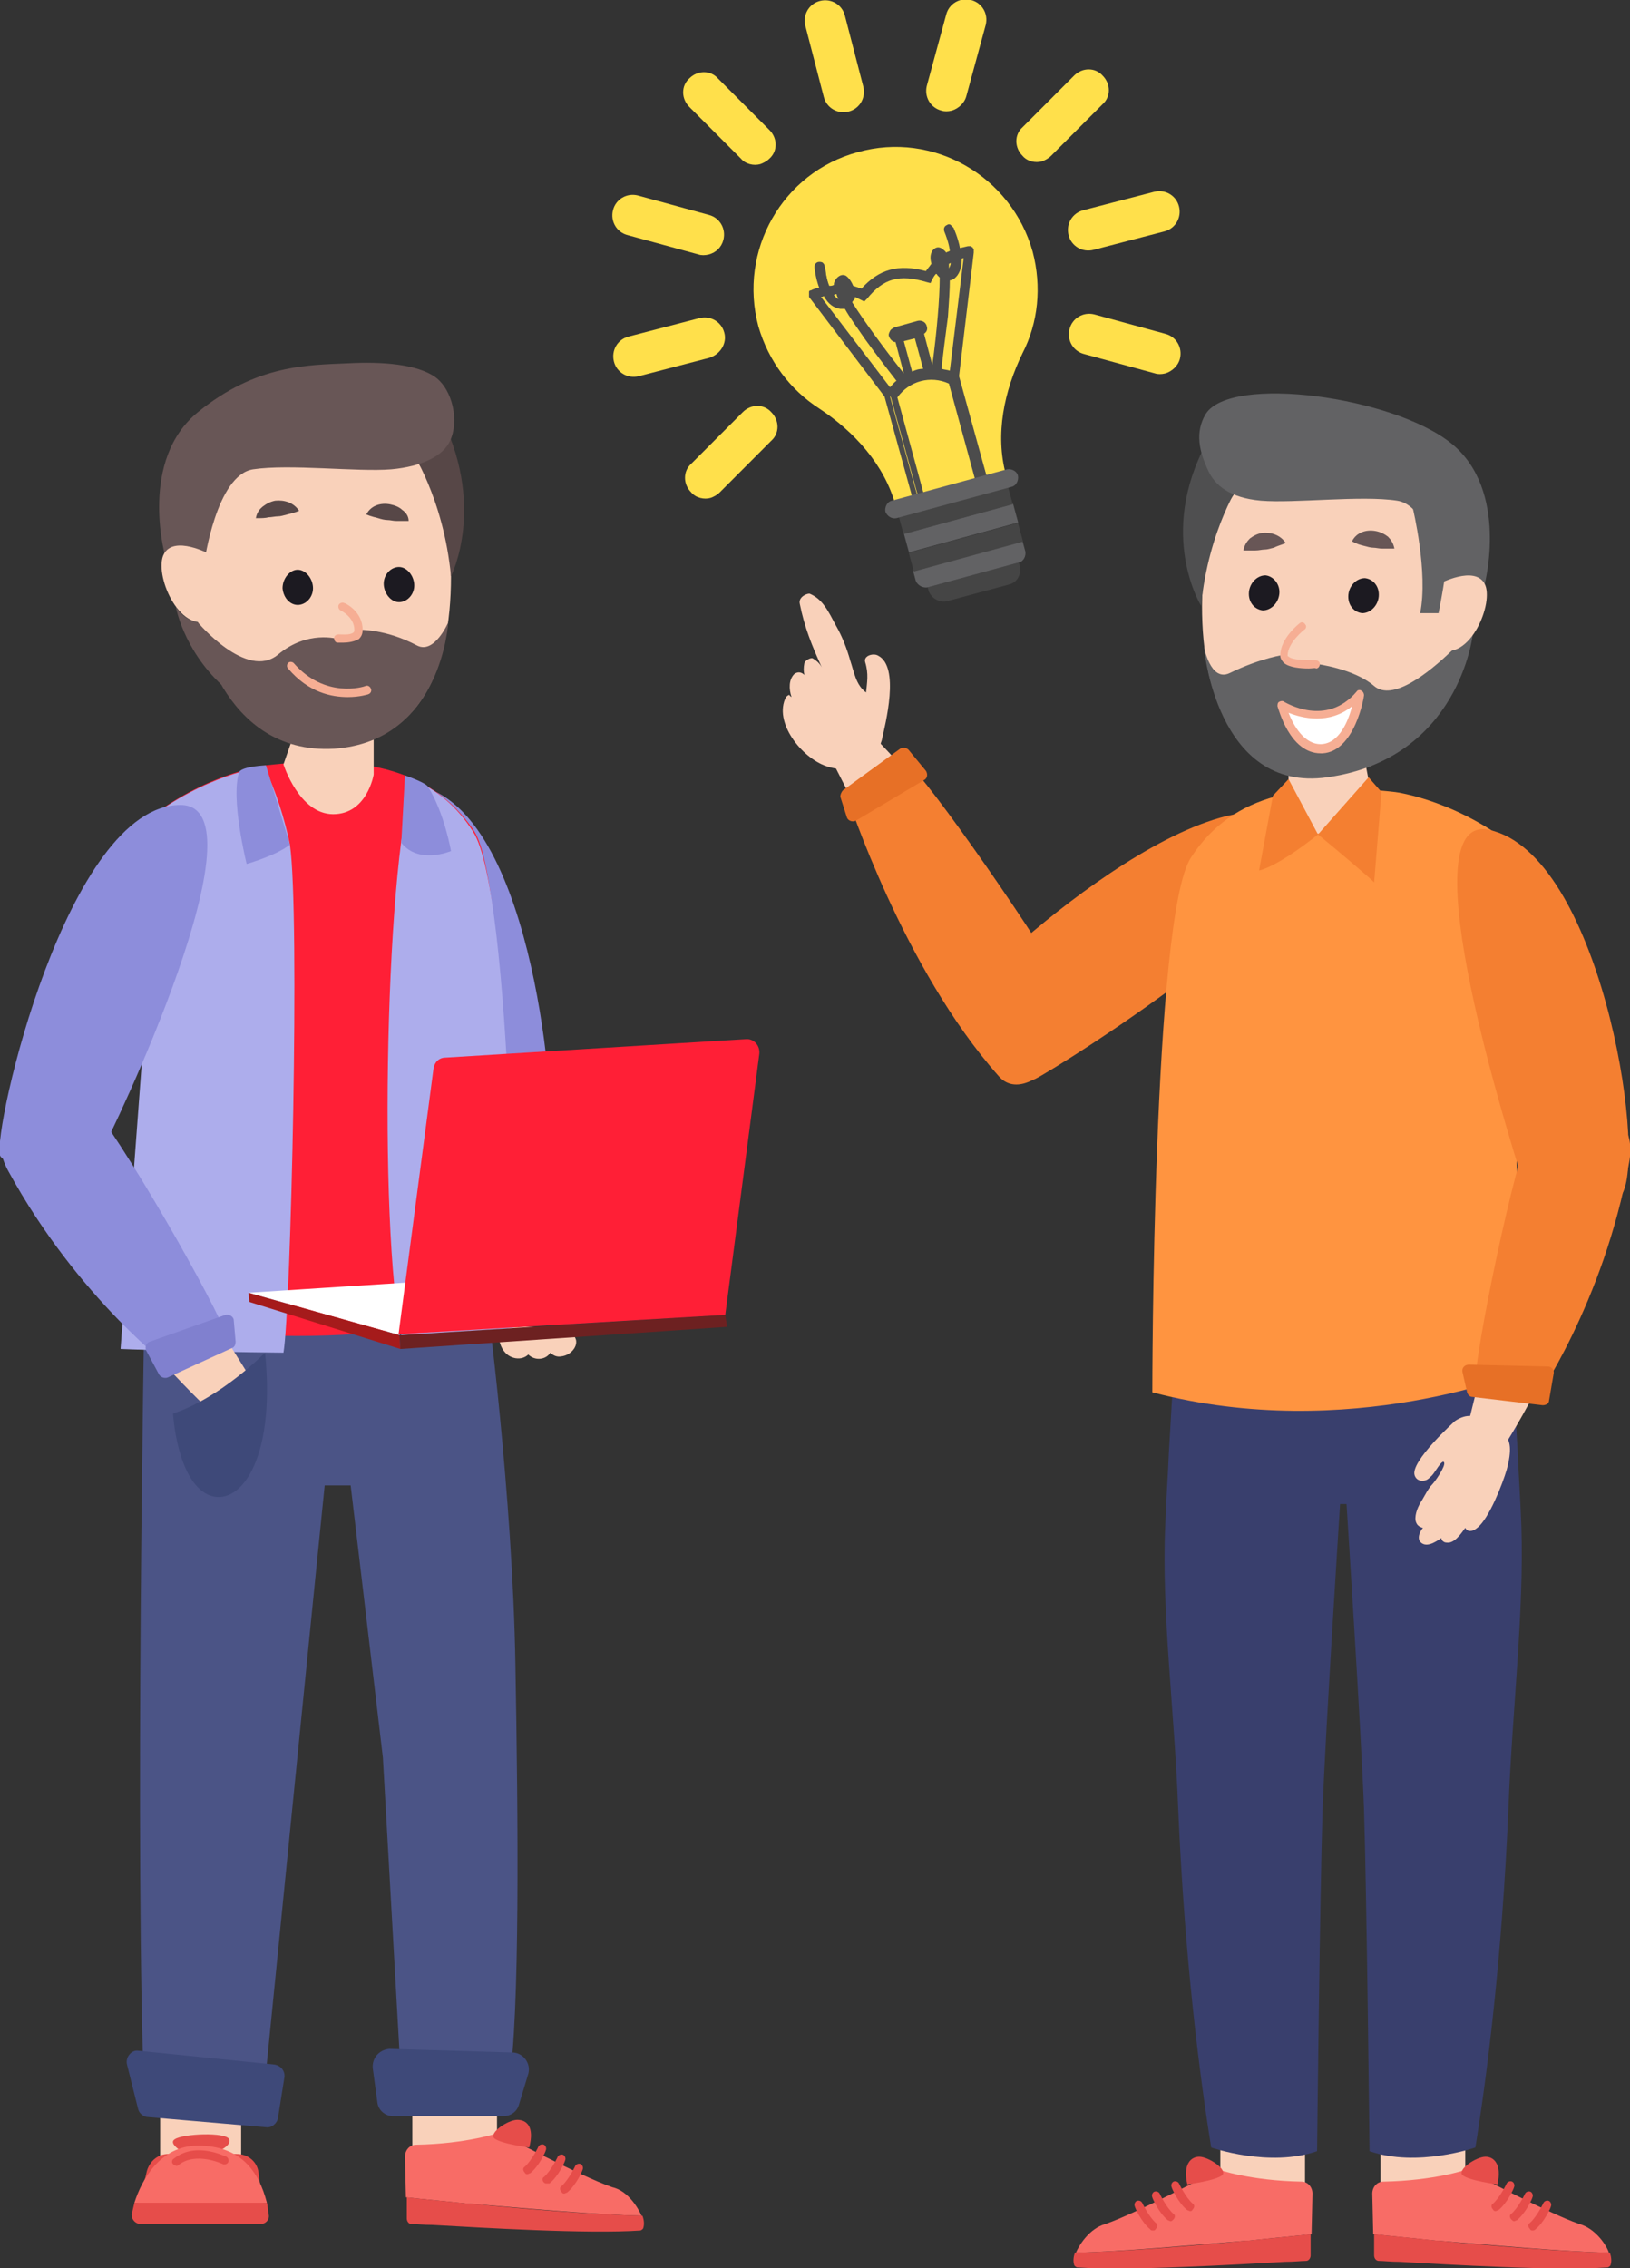 <svg width="133" height="185" viewBox="0 0 133 185" fill="none" xmlns="http://www.w3.org/2000/svg">
<rect x="0" y="0" width="133" height="185" fill="#333333" stroke="none"/>
<g clip-path="url(#clip0)">
<path d="M40.553 169.884H33.644V179.134H40.553V169.884Z" fill="#F9D1BA"/>
<path d="M52.344 180.713C48.664 180.638 42.956 180.112 38.376 179.736H38.225C36.198 179.51 34.395 179.36 33.119 179.209L33.044 175.9C33.044 175.374 33.419 174.923 33.945 174.923C38.15 174.848 40.703 173.945 40.703 173.945C40.703 173.945 47.312 177.48 49.941 178.382C51.292 178.683 52.119 180.187 52.344 180.713Z" fill="#F86C66"/>
<path d="M38.301 179.736H38.451C42.957 180.187 48.739 180.638 52.419 180.713C52.569 181.089 52.569 181.465 52.494 181.691C52.494 181.766 52.419 181.841 52.269 181.917C47.988 182.217 39.277 181.691 35.297 181.465C34.546 181.465 33.945 181.39 33.569 181.39C33.344 181.39 33.194 181.165 33.194 180.939V179.209C34.395 179.36 36.198 179.51 38.301 179.736Z" fill="#E64D4A"/>
<path d="M43.182 175.148C43.182 175.148 40.854 174.847 40.328 174.396C39.877 173.945 41.455 172.892 42.206 172.892C42.957 172.892 43.632 173.419 43.182 175.148Z" fill="#E64D4A"/>
<path d="M43.032 177.329C42.957 177.329 42.882 177.329 42.806 177.179C42.656 177.029 42.656 176.803 42.806 176.728C43.407 176.201 43.933 175.073 43.933 175.073C44.008 174.923 44.233 174.848 44.384 174.923C44.534 174.998 44.609 175.224 44.534 175.374C44.534 175.449 44.008 176.652 43.257 177.254C43.182 177.254 43.107 177.329 43.032 177.329Z" fill="#E64D4A"/>
<path d="M44.608 178.081C44.533 178.081 44.458 178.081 44.383 178.006C44.233 177.856 44.233 177.63 44.383 177.555C44.984 177.028 45.51 175.9 45.51 175.9C45.585 175.75 45.81 175.675 45.96 175.75C46.11 175.825 46.185 176.051 46.11 176.201C46.11 176.276 45.585 177.48 44.834 178.081C44.759 178.081 44.684 178.081 44.608 178.081Z" fill="#E64D4A"/>
<path d="M46.036 178.908C45.961 178.908 45.886 178.908 45.81 178.758C45.66 178.608 45.66 178.382 45.81 178.307C46.411 177.78 46.937 176.652 46.937 176.652C47.012 176.502 47.237 176.427 47.388 176.502C47.538 176.577 47.613 176.803 47.538 176.953C47.538 177.028 47.012 178.232 46.261 178.833C46.186 178.833 46.111 178.908 46.036 178.908Z" fill="#E64D4A"/>
<path d="M36.723 93.026C34.545 102.126 36.272 108.668 36.272 108.668C36.272 108.668 41.379 109.12 42.055 108.593C42.731 108.142 44.683 97.614 44.909 92.951C44.909 91.372 37.849 88.288 36.723 93.026Z" fill="#F57D2B"/>
<path d="M19.676 170.786H13.067V179.134H19.676V170.786Z" fill="#F9D1BA"/>
<path d="M42.055 135.742C42.28 148.451 42.431 164.244 41.529 169.959C41.529 169.959 36.648 171.388 32.743 169.959L31.241 143.337L28.612 121.152H23.355L19.601 106.412C19.601 106.412 39.051 103.705 39.577 105.209C39.727 105.585 41.83 122.055 42.055 135.742Z" fill="#4B5486"/>
<path d="M11.79 106.262C11.79 106.262 10.964 151.61 11.79 171.614C11.79 171.614 14.344 173.719 21.328 172.742C21.328 172.742 26.36 122.28 26.66 119.498C26.96 116.715 23.13 106.488 20.352 106.112C17.648 105.811 14.344 101.299 11.79 106.262Z" fill="#4B5486"/>
<path d="M35.446 64.524C44.008 68.51 45.435 92.049 44.834 93.477C44.383 94.53 32.593 93.853 32.217 91.973C31.842 90.018 28.988 61.516 35.446 64.524Z" fill="#8D8DDB"/>
<path d="M21.704 62.419C21.704 62.419 16.221 63.096 11.115 67.608C11.115 67.608 15.921 69.939 12.241 78.587L10.289 107.541C10.289 107.541 24.783 111.15 41.079 106.864C41.079 106.864 41.83 72.722 38.676 67.758C35.071 62.419 29.063 61.591 21.704 62.419Z" fill="#FF1F36"/>
<path d="M9.838 110.022C9.838 110.022 15.395 110.248 23.13 110.323C23.731 106.864 24.482 74.601 23.656 68.886C23.206 66.705 22.53 64.599 21.553 62.494C20.727 62.644 15.771 63.547 11.04 67.683C11.04 67.683 15.846 70.014 12.166 78.662L9.838 110.022Z" fill="#ADADEC"/>
<path d="M38.6 67.833C37.324 65.803 35.672 64.449 33.719 63.547C31.316 70.992 30.865 102.502 32.968 109.797C35.296 109.496 39.652 109.27 42.055 108.593C42.055 108.593 41.83 72.721 38.6 67.833Z" fill="#ADADEC"/>
<path d="M24.407 58.658L23.13 62.343C23.13 62.343 24.407 66.404 27.186 66.404C29.964 66.404 30.49 63.171 30.49 63.171V58.658H24.407Z" fill="#F9D1BA"/>
<path d="M36.798 47.002C36.798 54.748 34.17 60.99 26.284 60.99C20.502 60.99 15.771 54.748 15.771 47.002C15.771 39.256 20.502 33.014 26.284 33.014C32.067 33.089 36.798 39.331 36.798 47.002Z" fill="#F9D1BA"/>
<path d="M33.494 36.624C33.494 36.624 36.197 40.61 36.798 47.002C36.798 47.002 39.802 41.136 35.747 33.541L33.494 36.624Z" fill="#574747"/>
<path d="M36.573 50.762C36.573 50.762 35.446 53.394 34.02 52.642C31.466 51.288 29.288 51.364 29.288 51.364C29.288 51.364 29.889 52.266 27.561 52.116C27.561 52.116 25.083 51.364 22.68 53.394C20.126 55.5 16.146 50.762 16.146 50.762C16.146 50.762 17.948 61.591 27.261 61.065C36.047 60.463 36.573 50.762 36.573 50.762Z" fill="#685656"/>
<path d="M14.344 49.484C14.344 49.484 14.944 52.943 18.099 55.876C18.099 55.876 16.371 51.664 16.146 50.762C16.146 50.762 15.02 50.612 14.344 49.484Z" fill="#685656"/>
<path d="M31.316 47.754C31.391 48.506 31.992 49.183 32.668 49.107C33.344 49.032 33.87 48.355 33.794 47.603C33.719 46.851 33.119 46.174 32.443 46.25C31.767 46.325 31.241 47.002 31.316 47.754Z" fill="#1C1A21"/>
<path d="M23.055 47.98C23.13 48.807 23.731 49.408 24.407 49.333C25.083 49.258 25.608 48.581 25.533 47.829C25.458 47.077 24.858 46.4 24.182 46.475C23.581 46.551 23.055 47.227 23.055 47.98Z" fill="#1C1A21"/>
<path d="M28.387 56.853C27.035 56.853 25.158 56.477 23.506 54.522C23.355 54.372 23.431 54.146 23.506 54.071C23.656 53.921 23.881 53.996 23.956 54.071C26.51 57.004 29.664 56.026 29.814 55.951C29.964 55.876 30.189 55.951 30.265 56.177C30.34 56.327 30.265 56.553 30.039 56.628C30.039 56.628 29.363 56.853 28.387 56.853Z" fill="#F6AE94"/>
<path d="M20.877 42.264C20.953 41.813 21.178 41.512 21.478 41.286C21.779 41.061 22.079 40.91 22.454 40.835C23.206 40.76 23.956 40.986 24.407 41.662C24.032 41.813 23.731 41.888 23.431 41.963C23.13 42.038 22.905 42.114 22.68 42.114C22.454 42.114 22.154 42.189 21.929 42.189C21.628 42.264 21.328 42.264 20.877 42.264Z" fill="#574747"/>
<path d="M33.344 42.49C32.893 42.49 32.593 42.49 32.367 42.49C32.067 42.49 31.842 42.414 31.616 42.414C31.391 42.414 31.091 42.339 30.865 42.264C30.565 42.189 30.265 42.114 29.889 41.963C30.265 41.211 31.091 40.986 31.842 41.136C32.217 41.211 32.593 41.362 32.818 41.587C33.043 41.738 33.344 42.038 33.344 42.49Z" fill="#574747"/>
<path d="M28.012 52.416C27.786 52.416 27.561 52.416 27.561 52.416C27.336 52.416 27.261 52.191 27.261 52.04C27.261 51.815 27.486 51.739 27.636 51.739C27.937 51.739 28.537 51.815 28.838 51.589C28.913 51.514 28.913 51.439 28.913 51.364C28.913 50.311 27.786 49.784 27.786 49.784C27.636 49.709 27.561 49.483 27.636 49.333C27.711 49.183 27.937 49.107 28.087 49.183C28.162 49.183 29.589 49.859 29.589 51.364C29.589 51.664 29.514 51.89 29.288 52.115C28.913 52.341 28.387 52.416 28.012 52.416Z" fill="#F6AE94"/>
<path d="M14.719 65.652C5.482 65.652 -0.601 92.124 -0 94.23C0.375 95.358 7.284 95.809 8.186 94.079C9.162 92.425 21.929 65.652 14.719 65.652Z" fill="#8D8DDB"/>
<path d="M23.656 68.886L21.703 62.419C21.703 62.419 19.826 62.494 19.526 62.945C18.774 65.051 20.126 70.465 20.126 70.465C20.126 70.465 22.529 69.789 23.656 68.886Z" fill="#8D8DDB"/>
<path d="M32.743 68.736L33.043 63.246C33.043 63.246 34.62 63.772 34.92 64.148C36.272 66.329 36.798 69.412 36.798 69.412C36.798 69.412 34.17 70.541 32.743 68.736Z" fill="#8D8DDB"/>
<path d="M16.146 33.616C20.952 29.705 25.158 29.78 28.387 29.63C31.241 29.48 34.019 29.705 35.521 30.758C36.948 31.811 37.474 34.368 36.723 35.947C36.197 37.15 34.47 38.053 31.917 38.278C29.138 38.504 23.656 37.827 20.652 38.278C17.648 38.73 16.672 45.874 16.672 45.874C15.77 44.37 13.442 45.197 13.442 45.197C13.442 45.197 11.339 37.526 16.146 33.616Z" fill="#685656"/>
<path d="M17.122 45.197C17.122 45.197 14.193 43.618 13.367 45.197C12.541 46.776 14.569 51.664 17.122 50.612C19.601 49.559 17.122 45.197 17.122 45.197Z" fill="#F9D1BA"/>
<path d="M1.802 96.561C9.387 107.841 16.897 114.835 16.897 114.835L20.276 112.128C20.276 112.128 12.466 99.719 9.688 94.305C9.087 93.177 0.976 95.282 1.802 96.561Z" fill="#F9D1BA"/>
<path d="M0.675 95.508C6.383 105.961 14.193 111.752 14.193 111.752C14.193 111.752 18.474 110.323 18.624 109.42C18.774 108.518 11.114 94.756 7.434 90.018C6.083 88.364 -2.253 90.168 0.675 95.508Z" fill="#8D8DDB"/>
<path d="M13.668 112.353L18.925 109.947C19.15 109.872 19.225 109.646 19.225 109.421L19.075 107.691C19.075 107.39 18.7 107.164 18.399 107.24L12.241 109.421C11.941 109.496 11.791 109.872 11.941 110.173L12.992 112.128C13.142 112.353 13.443 112.429 13.668 112.353Z" fill="#8080CF"/>
<path d="M15.695 175.975C15.695 175.975 13.517 174.922 14.268 174.471C14.944 174.02 18.399 173.87 18.699 174.471C19 175.073 17.272 175.9 15.695 175.975Z" fill="#E64D4A"/>
<path d="M21.553 180.187H11.114C11.114 180.187 11.79 178.006 11.94 177.254C12.091 176.427 12.766 175.675 13.743 175.675H19.3C20.276 175.675 21.027 176.351 21.102 177.254C21.177 178.006 21.553 180.187 21.553 180.187Z" fill="#E64D4A"/>
<path d="M10.964 179.66H21.779C21.103 177.028 19.601 174.998 16.146 174.998C13.067 174.998 11.565 177.78 10.964 179.66Z" fill="#F86C66"/>
<path d="M14.419 176.652C14.344 176.652 14.194 176.577 14.118 176.502C13.968 176.351 14.043 176.126 14.194 176.051C15.996 174.622 18.399 175.9 18.474 175.9C18.624 175.975 18.7 176.201 18.624 176.351C18.549 176.502 18.324 176.577 18.174 176.502C18.174 176.502 15.996 175.449 14.569 176.577C14.569 176.577 14.494 176.652 14.419 176.652Z" fill="#E64D4A"/>
<path d="M11.49 181.39H21.253C21.703 181.39 22.004 181.014 21.928 180.638C21.853 180.262 21.853 179.886 21.778 179.66H10.964C10.889 179.961 10.814 180.337 10.739 180.638C10.739 181.014 11.039 181.39 11.49 181.39Z" fill="#E64D4A"/>
<path d="M21.628 110.323C21.628 110.323 18.023 114.008 14.118 115.286C14.118 115.286 14.419 120.701 16.972 121.904C19.45 123.032 22.529 119.272 21.628 110.323Z" fill="#3E4979"/>
<path d="M10.363 168.38L11.265 171.99C11.34 172.366 11.715 172.667 12.091 172.667L21.703 173.494C22.154 173.569 22.605 173.193 22.68 172.742L23.205 169.433C23.28 168.906 22.905 168.455 22.379 168.38L11.265 167.252C10.739 167.177 10.213 167.778 10.363 168.38Z" fill="#3E4979"/>
<path d="M30.415 168.681L30.791 171.463C30.866 172.14 31.466 172.591 32.067 172.591H41.079C41.68 172.591 42.206 172.215 42.356 171.614L43.107 169.132C43.332 168.305 42.731 167.478 41.905 167.402L31.767 167.102C30.941 167.177 30.34 167.854 30.415 168.681Z" fill="#3E4979"/>
<path d="M47.011 109.345C46.861 108.443 45.434 108.518 44.758 108.368C43.482 108.142 42.28 108.142 41.079 108.443C40.928 108.518 40.853 108.669 40.853 108.744C40.778 108.819 40.703 108.894 40.703 109.045C40.778 109.872 41.229 110.624 42.055 110.774C42.505 110.85 42.881 110.699 43.106 110.474C43.632 111 44.533 110.925 44.909 110.323C45.134 110.549 45.434 110.699 45.81 110.624C46.486 110.549 47.087 109.947 47.011 109.345Z" fill="#F9D1BA"/>
<path d="M33.118 104.607L20.276 105.435L32.593 108.894L33.118 104.607Z" fill="white"/>
<path d="M20.276 105.435L20.352 106.187L32.668 110.022L32.593 108.894L20.276 105.435Z" fill="#A51B1B"/>
<path d="M59.178 107.24L32.593 108.894L32.668 110.022L59.328 108.217L59.178 107.24Z" fill="#6D2121"/>
<path d="M59.178 107.24L32.518 108.819L35.371 87.16C35.446 86.634 35.822 86.258 36.348 86.258L60.83 84.754C61.506 84.679 62.031 85.28 61.956 85.957L59.178 107.24Z" fill="#FF1F36"/>
<path d="M99.574 182.202H106.483V172.952H99.574V182.202Z" fill="#F9D1BA"/>
<path d="M87.791 183.722C91.471 183.646 97.178 183.12 101.759 182.744H101.91C103.937 182.518 105.74 182.368 107.016 182.218L107.091 178.909C107.091 178.382 106.716 177.931 106.19 177.931C101.985 177.856 99.431 176.953 99.431 176.953C99.431 176.953 92.823 180.488 90.194 181.39C88.842 181.766 88.016 183.195 87.791 183.722Z" fill="#F86C66"/>
<path d="M101.834 182.744H101.684C97.178 183.195 91.396 183.646 87.716 183.722C87.566 184.098 87.566 184.474 87.641 184.699C87.641 184.774 87.716 184.85 87.866 184.925C92.147 185.226 100.783 184.699 104.838 184.474C105.589 184.474 106.19 184.398 106.566 184.398C106.791 184.398 106.941 184.173 106.941 183.947V182.218C105.739 182.368 103.937 182.518 101.834 182.744Z" fill="#E64D4A"/>
<path d="M96.878 178.156C96.878 178.156 99.206 177.856 99.731 177.404C100.182 176.953 98.605 175.9 97.854 175.9C97.178 175.9 96.502 176.502 96.878 178.156Z" fill="#E64D4A"/>
<path d="M97.103 180.338C97.178 180.338 97.253 180.338 97.329 180.187C97.479 180.037 97.479 179.811 97.329 179.736C96.728 179.21 96.202 178.082 96.202 178.082C96.127 177.931 95.902 177.856 95.751 177.931C95.601 178.006 95.526 178.232 95.601 178.382C95.601 178.458 96.127 179.661 96.878 180.262C96.953 180.262 97.028 180.338 97.103 180.338Z" fill="#E64D4A"/>
<path d="M95.526 181.165C95.601 181.165 95.676 181.09 95.751 181.014C95.902 180.864 95.902 180.638 95.751 180.563C95.151 180.037 94.625 178.909 94.625 178.909C94.55 178.758 94.325 178.683 94.174 178.758C94.024 178.833 93.949 179.059 94.024 179.209C94.024 179.285 94.55 180.488 95.301 181.09C95.376 181.09 95.451 181.165 95.526 181.165Z" fill="#E64D4A"/>
<path d="M94.099 181.917C94.174 181.917 94.249 181.917 94.325 181.766C94.475 181.616 94.475 181.39 94.325 181.315C93.724 180.789 93.198 179.661 93.198 179.661C93.123 179.51 92.898 179.435 92.748 179.51C92.597 179.585 92.522 179.811 92.597 179.961C92.597 180.037 93.123 181.24 93.874 181.842C93.874 181.917 94.024 181.917 94.099 181.917Z" fill="#E64D4A"/>
<path d="M119.558 172.968H112.648V182.218H119.558V172.968Z" fill="#F9D1BA"/>
<path d="M131.273 183.722C127.593 183.646 121.886 183.12 117.305 182.744H117.154C115.127 182.518 113.324 182.368 112.048 182.218L111.973 178.909C111.973 178.382 112.348 177.931 112.874 177.931C117.079 177.856 119.633 176.953 119.633 176.953C119.633 176.953 126.241 180.488 128.87 181.39C130.222 181.766 131.123 183.195 131.273 183.722Z" fill="#F86C66"/>
<path d="M117.23 182.744H117.38C121.886 183.195 127.669 183.646 131.348 183.722C131.499 184.098 131.499 184.474 131.423 184.699C131.423 184.774 131.348 184.85 131.198 184.925C126.918 185.226 118.206 184.699 114.226 184.474C113.475 184.474 112.874 184.398 112.499 184.398C112.273 184.398 112.123 184.173 112.123 183.947V182.218C113.4 182.368 115.202 182.518 117.23 182.744Z" fill="#E64D4A"/>
<path d="M122.186 178.156C122.186 178.156 119.858 177.856 119.332 177.404C118.882 176.953 120.459 175.9 121.21 175.9C121.886 175.9 122.562 176.502 122.186 178.156Z" fill="#E64D4A"/>
<path d="M122.036 180.338C121.961 180.338 121.886 180.338 121.81 180.187C121.66 180.037 121.66 179.811 121.81 179.736C122.411 179.21 122.937 178.082 122.937 178.082C123.012 177.931 123.237 177.856 123.387 177.931C123.538 178.006 123.613 178.232 123.538 178.382C123.538 178.458 123.012 179.661 122.261 180.262C122.186 180.262 122.111 180.338 122.036 180.338Z" fill="#E64D4A"/>
<path d="M123.538 181.165C123.463 181.165 123.387 181.09 123.312 181.014C123.162 180.864 123.162 180.638 123.312 180.563C123.913 180.037 124.439 178.909 124.439 178.909C124.514 178.758 124.739 178.683 124.889 178.758C125.04 178.833 125.115 179.059 125.04 179.209C125.04 179.285 124.514 180.488 123.763 181.09C123.688 181.09 123.613 181.165 123.538 181.165Z" fill="#E64D4A"/>
<path d="M125.04 181.917C124.965 181.917 124.889 181.917 124.814 181.766C124.664 181.616 124.664 181.39 124.814 181.315C125.415 180.789 125.941 179.661 125.941 179.661C126.016 179.51 126.241 179.435 126.391 179.51C126.542 179.585 126.617 179.811 126.542 179.961C126.542 180.037 126.016 181.24 125.265 181.842C125.19 181.917 125.115 181.917 125.04 181.917Z" fill="#E64D4A"/>
<path d="M74.168 45.052L83.079 42.615L82.663 41.092L73.752 43.529L74.168 45.052Z" fill="#626264"/>
<path d="M73.727 43.564L82.638 41.127L82.223 39.603L73.311 42.041L73.727 43.564Z" fill="#454545"/>
<path d="M77.277 49.033L82.308 47.679C82.984 47.529 83.36 46.852 83.21 46.175L83.135 45.874L75.7 47.904L75.775 48.205C76 48.807 76.676 49.183 77.277 49.033Z" fill="#454545"/>
<path d="M75.7 47.904L83.135 45.874C83.51 45.799 83.736 45.347 83.661 44.971L83.435 44.144L74.499 46.551L74.724 47.378C74.874 47.754 75.325 47.98 75.7 47.904Z" fill="#626264"/>
<path d="M74.566 46.611L83.476 44.174L83.061 42.651L74.15 45.088L74.566 46.611Z" fill="#454545"/>
<path d="M61.882 26.622C60.229 20.455 63.834 14.063 69.992 12.409C76.15 10.679 82.534 14.364 84.261 20.531C85.012 23.388 84.712 26.321 83.435 28.803C81.933 31.886 81.182 35.421 82.083 38.73L82.158 39.031L73.146 41.512L73.071 41.212C72.17 37.903 69.692 35.195 66.838 33.315C64.51 31.811 62.708 29.48 61.882 26.622Z" fill="#FFE04B"/>
<path d="M78.028 30.758L79.229 20.606C79.154 20.606 78.854 20.606 78.328 20.756C78.178 19.854 77.802 18.951 77.802 18.951C77.727 18.876 77.652 18.801 77.577 18.876C77.502 18.951 77.427 19.026 77.502 19.102C77.652 19.478 77.953 20.23 78.028 20.907C77.802 20.982 77.577 21.057 77.352 21.207C77.277 20.907 77.126 20.831 77.051 20.831C76.826 20.681 76.601 20.756 76.451 20.982C76.3 21.207 76.3 21.583 76.451 21.959C76.225 22.185 76 22.411 75.85 22.712C73.522 22.11 72.02 22.486 70.593 24.14C70.293 23.99 69.992 23.915 69.692 23.84C69.617 23.463 69.391 23.163 69.166 23.012C68.941 22.937 68.791 23.012 68.64 23.238C68.565 23.313 68.49 23.388 68.565 23.764C68.265 23.764 68.04 23.84 67.814 23.84C67.514 23.163 67.364 22.411 67.364 22.035C67.364 21.959 67.289 21.884 67.138 21.884C67.063 21.884 66.988 21.959 66.988 22.11C66.988 22.185 67.138 23.087 67.439 23.99C66.913 24.14 66.613 24.291 66.538 24.291L72.696 32.413L75.174 41.437L80.806 39.858L78.028 30.758ZM78.854 20.756L77.652 30.533C77.277 30.382 76.901 30.307 76.526 30.232C76.601 29.555 76.826 27.675 77.051 25.795C77.202 24.441 77.202 23.388 77.202 22.636C77.352 22.636 77.502 22.561 77.652 22.486C78.103 22.185 78.178 21.583 78.178 20.907C78.478 20.831 78.704 20.831 78.854 20.756ZM76.901 22.11C76.826 22.035 76.751 21.884 76.676 21.734C76.751 21.659 76.826 21.659 76.901 21.583C76.826 21.734 76.901 21.959 76.901 22.11ZM77.802 21.057C77.802 21.508 77.727 21.959 77.427 22.185C77.352 22.26 77.277 22.26 77.202 22.26C77.202 21.884 77.202 21.583 77.126 21.358C77.427 21.283 77.652 21.132 77.802 21.057ZM76.526 20.907C76.526 20.907 76.601 20.907 76.676 20.907C76.751 20.907 76.751 21.057 76.826 21.207C76.751 21.283 76.676 21.358 76.526 21.433C76.451 21.207 76.451 20.982 76.526 20.907ZM69.391 24.441C69.466 24.291 69.466 24.14 69.466 23.99C69.767 24.065 69.992 24.14 70.217 24.291L70.368 24.366L70.443 24.216C71.87 22.561 73.221 22.185 75.549 22.787L75.7 22.862L75.775 22.712C75.925 22.411 76.075 22.26 76.3 22.035C76.376 22.185 76.451 22.335 76.601 22.411C76.676 22.486 76.751 22.561 76.826 22.561C76.826 24.366 76.526 27.374 76.15 30.157C76.075 30.157 75.925 30.157 75.85 30.157L75.024 27.148C75.249 27.073 75.324 26.923 75.249 26.697C75.174 26.472 74.949 26.396 74.799 26.396L72.921 26.923C72.696 26.998 72.621 27.224 72.621 27.374C72.696 27.6 72.846 27.675 73.071 27.675L73.897 30.683C73.822 30.758 73.747 30.758 73.672 30.833C71.87 28.577 70.142 26.171 69.241 24.592C69.316 24.592 69.391 24.516 69.391 24.441ZM75.625 30.232C75.174 30.307 74.723 30.382 74.273 30.608L73.447 27.6L74.799 27.224L75.625 30.232ZM69.091 23.84C69.091 23.99 69.091 24.14 69.091 24.291C69.016 24.14 68.941 23.99 68.866 23.84C68.866 23.84 69.016 23.84 69.091 23.84ZM68.64 23.087C68.64 23.087 68.716 23.087 68.64 23.087C68.716 23.012 68.716 23.012 68.716 23.012C68.791 23.087 68.866 23.238 68.941 23.388C68.866 23.388 68.716 23.388 68.64 23.388C68.64 23.313 68.565 23.163 68.64 23.087ZM68.415 23.764C68.49 23.99 68.64 24.216 68.791 24.592C68.716 24.592 68.64 24.592 68.565 24.592C68.19 24.516 67.889 24.216 67.664 23.84C67.889 23.84 68.19 23.764 68.415 23.764ZM66.688 24.14C66.838 24.065 67.063 23.99 67.364 23.915C67.664 24.441 68.04 24.892 68.565 24.968C68.716 24.968 68.866 24.968 69.016 24.892C69.391 25.494 69.917 26.396 70.743 27.524C71.87 29.104 72.996 30.608 73.447 31.134C73.146 31.36 72.846 31.661 72.621 31.962L66.688 24.14ZM72.996 32.413L73.071 32.337C74.047 30.909 75.925 30.382 77.502 31.134L77.577 31.209L79.83 39.482L75.249 40.76L72.996 32.413Z" fill="#4C4C4C"/>
<path d="M74.723 41.587L72.17 32.337L66.012 24.215V24.14C66.012 24.14 66.012 24.14 66.012 24.065V23.99V23.915V23.84V23.764L66.087 23.689C66.087 23.689 66.087 23.689 66.162 23.689C66.162 23.689 66.387 23.539 66.838 23.463C66.537 22.636 66.462 21.884 66.462 21.809C66.462 21.734 66.462 21.583 66.537 21.508C66.612 21.433 66.688 21.358 66.838 21.358C66.913 21.358 67.063 21.358 67.138 21.433C67.213 21.508 67.288 21.583 67.288 21.734C67.364 22.11 67.439 22.787 67.664 23.313C67.814 23.313 67.889 23.313 68.039 23.238C68.039 23.012 68.115 22.937 68.19 22.787C68.415 22.486 68.715 22.335 69.016 22.486C69.241 22.636 69.466 22.937 69.617 23.313C69.842 23.388 70.067 23.463 70.292 23.539C71.719 21.959 73.296 21.508 75.549 22.11C75.7 21.884 75.85 21.734 76 21.508C75.925 21.207 75.85 20.831 76.075 20.455C76.3 20.154 76.601 20.079 76.901 20.305C76.976 20.38 77.126 20.455 77.201 20.606C77.276 20.53 77.427 20.53 77.502 20.455C77.427 19.854 77.201 19.252 77.051 18.876C76.976 18.65 77.051 18.425 77.276 18.35C77.352 18.274 77.502 18.274 77.577 18.35C77.652 18.425 77.727 18.5 77.802 18.575C77.802 18.575 78.178 19.402 78.328 20.23C78.703 20.154 78.929 20.079 79.004 20.079H79.079C79.154 20.079 79.154 20.079 79.154 20.079C79.154 20.079 79.154 20.079 79.229 20.079L79.304 20.154C79.304 20.154 79.379 20.154 79.379 20.23L79.454 20.305C79.454 20.305 79.454 20.305 79.454 20.38V20.53C79.454 20.53 79.454 20.53 79.454 20.606L78.253 30.683L80.806 39.933L74.723 41.587ZM72.62 32.337L75.024 41.061L80.281 39.632L77.877 30.909L77.577 30.758C77.276 30.608 76.901 30.532 76.526 30.457H76.15C76.075 30.457 76 30.457 75.925 30.457H75.624C75.174 30.532 74.723 30.608 74.348 30.833H74.273L74.122 30.909C74.047 30.984 73.972 30.984 73.897 31.059L73.597 31.285C73.296 31.51 73.071 31.811 72.846 32.112L72.62 32.337ZM66.988 24.215L72.62 31.585C72.771 31.435 72.921 31.209 73.146 31.059C72.62 30.382 71.569 29.029 70.593 27.675C69.917 26.697 69.316 25.87 68.941 25.193C68.79 25.193 68.715 25.193 68.565 25.193C68.039 25.118 67.589 24.817 67.213 24.14C67.138 24.215 67.063 24.215 66.988 24.215ZM69.541 24.667C70.442 26.096 72.02 28.276 73.747 30.457L73.071 27.9C72.846 27.9 72.62 27.675 72.545 27.449C72.47 27.299 72.545 27.148 72.62 26.998C72.695 26.848 72.846 26.772 72.996 26.697L74.873 26.171C75.174 26.096 75.549 26.246 75.624 26.622C75.7 26.848 75.624 27.073 75.399 27.224L76.075 29.78C76.451 26.998 76.676 24.291 76.676 22.636C76.601 22.561 76.601 22.561 76.526 22.486C76.451 22.411 76.45 22.335 76.375 22.335C76.225 22.486 76.15 22.636 76.075 22.787L75.925 23.087L75.624 23.012C73.371 22.335 72.095 22.711 70.743 24.366L70.518 24.591L70.217 24.441C70.067 24.366 69.917 24.291 69.767 24.215C69.767 24.291 69.767 24.366 69.692 24.441C69.617 24.516 69.541 24.591 69.541 24.667ZM73.747 27.825L74.423 30.307C74.723 30.157 75.024 30.081 75.324 30.081L74.648 27.6L73.747 27.825ZM76.826 30.081C77.051 30.157 77.276 30.157 77.502 30.232L78.628 21.057C78.553 21.057 78.478 21.057 78.478 21.132C78.478 21.884 78.253 22.411 77.877 22.711C77.727 22.787 77.652 22.862 77.502 22.862C77.502 23.614 77.427 24.667 77.352 25.795C77.126 27.524 76.901 29.254 76.826 30.081ZM74.948 26.697L73.071 27.224C72.996 27.224 72.996 27.299 72.996 27.299C72.996 27.299 72.996 27.374 72.996 27.449C72.996 27.524 73.071 27.6 73.221 27.524L73.447 27.449L75.024 26.998C75.099 26.998 75.174 26.923 75.099 26.772C75.099 26.697 75.024 26.697 74.948 26.697ZM68.039 24.065C68.19 24.215 68.265 24.366 68.415 24.366C68.34 24.215 68.265 24.14 68.265 23.99C68.19 23.99 68.115 23.99 68.039 24.065ZM77.427 21.508C77.427 21.659 77.427 21.734 77.427 21.884C77.502 21.734 77.577 21.583 77.577 21.433C77.577 21.433 77.502 21.508 77.427 21.508ZM75.099 40.911L72.771 32.337L72.921 32.187C73.972 30.683 75.925 30.157 77.652 30.909L77.877 30.984L80.205 39.557L75.099 40.911ZM73.221 32.413L75.399 40.384L79.605 39.256L77.427 31.285C75.925 30.608 74.198 31.059 73.221 32.413Z" fill="#4C4C4C"/>
<path d="M73.147 42.264L82.534 39.707C82.909 39.632 83.135 39.181 83.06 38.805C82.984 38.429 82.534 38.203 82.158 38.279L72.771 40.836C72.395 40.911 72.17 41.362 72.245 41.738C72.395 42.114 72.771 42.34 73.147 42.264Z" fill="#626264"/>
<path d="M69.241 9.1C68.34 9.325 67.439 8.799 67.214 7.896L65.712 2.106C65.486 1.203 66.012 0.301 66.913 0.075C67.814 -0.15 68.716 0.376 68.941 1.279L70.443 7.069C70.668 7.972 70.142 8.874 69.241 9.1Z" fill="#FFE04B"/>
<path d="M62.032 13.386C61.506 13.537 60.83 13.386 60.455 12.935L56.249 8.724C55.573 8.047 55.573 6.994 56.249 6.392C56.925 5.716 57.976 5.716 58.577 6.392L62.783 10.604C63.459 11.281 63.459 12.333 62.783 12.935C62.557 13.161 62.257 13.311 62.032 13.386Z" fill="#FFE04B"/>
<path d="M57.826 20.756C57.526 20.831 57.225 20.831 57 20.756L51.218 19.177C50.316 18.951 49.791 18.049 50.016 17.146C50.241 16.244 51.142 15.718 52.044 15.943L57.826 17.523C58.727 17.748 59.253 18.651 59.028 19.553C58.878 20.155 58.427 20.606 57.826 20.756Z" fill="#FFE04B"/>
<path d="M57.901 29.179L52.119 30.683C51.218 30.909 50.316 30.382 50.091 29.48C49.866 28.577 50.392 27.675 51.293 27.449L57.075 25.945C57.977 25.72 58.878 26.246 59.103 27.148C59.328 27.976 58.803 28.878 57.901 29.179Z" fill="#FFE04B"/>
<path d="M57.977 40.61C57.451 40.76 56.775 40.61 56.4 40.159C55.724 39.482 55.724 38.429 56.4 37.827L60.605 33.616C61.281 32.939 62.332 32.939 62.933 33.616C63.609 34.293 63.609 35.346 62.933 35.947L58.728 40.159C58.502 40.384 58.202 40.535 57.977 40.61Z" fill="#FFE04B"/>
<path d="M95.075 30.457C94.775 30.533 94.474 30.533 94.249 30.457L88.466 28.878C87.565 28.652 87.04 27.75 87.265 26.848C87.49 25.945 88.391 25.419 89.293 25.644L95.075 27.224C95.976 27.449 96.502 28.352 96.277 29.254C96.127 29.856 95.601 30.307 95.075 30.457Z" fill="#FFE04B"/>
<path d="M95 18.876L89.217 20.38C88.316 20.606 87.415 20.079 87.19 19.177C86.964 18.275 87.49 17.372 88.391 17.146L94.174 15.642C95.075 15.417 95.976 15.943 96.202 16.846C96.427 17.748 95.901 18.651 95 18.876Z" fill="#FFE04B"/>
<path d="M85.012 13.161C84.486 13.311 83.81 13.161 83.435 12.71C82.759 12.033 82.759 10.98 83.435 10.378L87.64 6.167C88.316 5.49 89.368 5.49 89.968 6.167C90.644 6.844 90.644 7.896 89.968 8.498L85.763 12.71C85.537 12.935 85.237 13.085 85.012 13.161Z" fill="#FFE04B"/>
<path d="M77.653 9.024C77.352 9.1 77.052 9.1 76.826 9.024C75.925 8.799 75.4 7.896 75.625 6.994L77.202 1.203C77.427 0.301 78.328 -0.226 79.23 0C80.131 0.226 80.656 1.128 80.431 2.031L78.854 7.821C78.704 8.423 78.178 8.874 77.653 9.024Z" fill="#FFE04B"/>
<path d="M96.127 147.323C96.653 159.882 97.929 169.583 98.83 175.148C98.83 175.148 103.562 176.803 107.467 175.449C107.467 175.449 107.692 154.543 107.917 147.549C108.143 141.307 109.344 122.657 109.344 122.657H112.273L115.953 108.067C115.953 108.067 96.728 105.435 96.202 106.939C96.052 107.315 95.676 113.106 95.376 118.445C95.301 120.325 95.15 122.356 95.075 124.537C94.775 131.455 95.826 139.577 96.127 147.323Z" fill="#393F6D"/>
<path d="M123.087 147.323C122.561 159.882 121.284 169.583 120.383 175.148C120.383 175.148 115.652 176.803 111.747 175.449C111.747 175.449 111.522 154.543 111.296 147.549C111.071 141.307 109.869 122.657 109.869 122.657H106.941L103.261 108.067C103.261 108.067 122.486 105.435 123.012 106.939C123.162 107.315 123.537 113.106 123.838 118.445C123.913 120.325 124.063 122.356 124.138 124.537C124.364 131.455 123.387 139.577 123.087 147.323Z" fill="#393F6D"/>
<path d="M83.81 77.76C77.652 65.803 70.743 59.561 70.743 59.561L68.04 62.344C68.04 62.344 73.747 73.398 75.85 79.039C76.3 80.242 84.486 79.114 83.81 77.76Z" fill="#F9D1BA"/>
<path d="M81.482 87.762C73.672 78.963 69.166 65.051 69.166 65.051C69.166 65.051 73.522 62.344 74.348 62.644C75.174 62.87 85.237 77.083 87.941 82.348C88.842 84.153 83.885 90.545 81.482 87.762Z" fill="#F47F31"/>
<path d="M105.889 67.157C98.454 61.892 78.628 80.468 78.628 81.596C78.628 82.724 82.759 88.815 84.486 87.988C86.213 87.161 111.672 71.218 105.889 67.157Z" fill="#F47F31"/>
<path d="M73.447 61.065L68.791 64.449C68.641 64.6 68.565 64.825 68.565 64.976L69.091 66.63C69.166 66.931 69.542 67.081 69.842 66.931L75.399 63.622C75.7 63.472 75.7 63.096 75.55 62.87L74.123 61.14C73.972 60.99 73.672 60.915 73.447 61.065Z" fill="#E77026"/>
<path d="M113.85 64.6C113.85 64.6 119.257 65.277 124.364 69.714C124.364 69.714 119.633 71.97 123.237 80.543L124.364 111.827C124.364 111.827 110.095 117.768 94.024 113.557C94.024 113.557 94.024 74.752 97.178 69.939C100.633 64.6 106.565 63.773 113.85 64.6Z" fill="#FF9440"/>
<path d="M111.146 60.84L112.123 66.029C112.123 66.029 110.245 67.984 107.542 67.984C104.838 67.984 105.138 66.029 105.138 66.029V60.84H111.146Z" fill="#F9D1BA"/>
<path d="M98.079 49.409C98.079 57.004 100.632 63.171 108.518 63.171C114.3 63.171 118.957 57.004 118.957 49.409C118.957 41.813 114.3 35.647 108.518 35.647C102.735 35.647 98.079 41.813 98.079 49.409Z" fill="#F9D1BA"/>
<path d="M101.308 39.181C101.308 39.181 98.605 43.092 98.004 49.409C98.004 49.409 94.399 43.618 98.454 36.098L101.308 39.181Z" fill="#4F4F50"/>
<path d="M120.158 51.815C120.158 51.815 119.558 55.275 116.479 58.132C116.479 58.132 118.131 53.996 118.431 53.094C118.431 53.094 119.558 52.943 120.158 51.815Z" fill="#685656"/>
<path d="M98.23 52.718C98.23 52.718 98.755 55.651 100.332 54.898C102.961 53.62 104.838 53.395 104.838 53.395C104.838 53.395 105.063 54.297 107.392 54.147C107.392 54.147 110.471 54.523 112.123 55.951C113.625 57.23 116.554 54.898 118.431 53.094C119.407 52.191 120.158 51.815 120.158 51.815C120.158 51.815 119.032 61.892 108.293 63.397C99.206 64.675 98.23 52.718 98.23 52.718Z" fill="#626264"/>
<path d="M104.387 48.431C104.312 49.183 103.711 49.785 103.035 49.785C102.36 49.709 101.834 49.108 101.909 48.281C101.984 47.529 102.585 46.927 103.261 46.927C103.937 47.002 104.462 47.679 104.387 48.431Z" fill="#1C1A21"/>
<path d="M112.498 48.657C112.423 49.409 111.822 50.01 111.146 50.01C110.47 49.935 109.945 49.334 110.02 48.506C110.095 47.754 110.696 47.153 111.372 47.153C112.048 47.228 112.573 47.829 112.498 48.657Z" fill="#1C1A21"/>
<path d="M104.613 57.455C104.613 57.455 108.293 59.711 110.996 56.628C110.996 56.628 110.32 60.914 107.917 61.065C105.514 61.215 104.613 57.455 104.613 57.455Z" fill="white"/>
<path d="M107.767 61.441C105.214 61.441 104.312 57.756 104.237 57.606C104.237 57.455 104.237 57.305 104.387 57.23C104.538 57.154 104.688 57.154 104.763 57.23C104.913 57.305 108.218 59.335 110.696 56.402C110.771 56.252 110.996 56.252 111.071 56.327C111.221 56.402 111.297 56.553 111.297 56.703C111.297 56.854 110.546 61.291 107.917 61.441C107.917 61.441 107.842 61.441 107.767 61.441ZM105.138 58.132C105.514 59.11 106.415 60.764 107.842 60.689C109.269 60.614 110.02 58.809 110.32 57.606C108.443 59.11 106.265 58.583 105.138 58.132Z" fill="#F6AE94"/>
<path d="M113.775 44.746C113.324 44.746 113.099 44.746 112.799 44.746C112.498 44.746 112.273 44.671 112.048 44.671C111.822 44.671 111.597 44.596 111.297 44.52C110.996 44.445 110.696 44.37 110.32 44.144C110.696 43.392 111.522 43.167 112.273 43.317C112.648 43.392 112.949 43.543 113.249 43.768C113.474 43.994 113.7 44.295 113.775 44.746Z" fill="#685656"/>
<path d="M101.458 44.896C101.534 44.445 101.759 44.144 101.984 43.919C102.285 43.693 102.585 43.543 102.96 43.467C103.711 43.392 104.462 43.618 104.913 44.295C104.538 44.445 104.237 44.52 103.937 44.671C103.636 44.746 103.411 44.821 103.186 44.821C102.96 44.821 102.735 44.896 102.435 44.896C102.134 44.896 101.834 44.896 101.458 44.896Z" fill="#685656"/>
<path d="M106.79 54.522C106.115 54.522 105.213 54.447 104.763 54.071C104.613 53.921 104.462 53.695 104.462 53.469C104.462 52.041 106.039 50.837 106.039 50.837C106.19 50.687 106.415 50.762 106.49 50.913C106.64 51.063 106.565 51.289 106.415 51.364C106.415 51.364 105.063 52.417 105.063 53.469C105.063 53.469 105.063 53.545 105.138 53.545C105.439 53.846 106.565 53.846 107.316 53.846C107.541 53.846 107.692 53.996 107.692 54.146C107.692 54.372 107.541 54.522 107.391 54.522C107.316 54.447 107.091 54.522 106.79 54.522Z" fill="#F6AE94"/>
<path d="M121.51 67.683C130.447 69.638 134.352 93.553 132.399 97.313C131.874 98.366 124.589 97.614 124.063 95.734C123.538 93.929 114.601 66.179 121.51 67.683Z" fill="#F47F31"/>
<path d="M107.542 68.059L111.672 63.397L112.723 64.6L112.123 71.97C112.123 71.894 108.668 68.962 107.542 68.059Z" fill="#F47F31"/>
<path d="M107.542 68.059L105.139 63.547L103.862 64.9L102.735 70.992C102.81 70.992 104.237 70.691 107.542 68.059Z" fill="#F47F31"/>
<path d="M118.431 36.173C113.7 32.337 100.407 30.533 98.38 33.766C97.479 35.27 97.854 36.85 98.605 38.429C99.131 39.557 100.332 40.61 102.886 40.835C105.664 41.061 111.071 40.384 114 40.835C114.977 40.986 115.728 41.813 116.253 42.941C117.455 45.197 117.905 48.356 117.905 48.356C118.807 46.852 121.135 47.679 121.135 47.679C121.135 47.679 123.162 40.008 118.431 36.173Z" fill="#626264"/>
<path d="M117.454 47.604C117.454 47.604 120.308 46.1 121.134 47.604C121.96 49.108 119.933 53.996 117.454 52.943C114.976 51.966 117.454 47.604 117.454 47.604Z" fill="#F9D1BA"/>
<path d="M132.174 96.11C128.569 109.045 122.787 117.844 122.787 117.844L119.708 116.49C119.708 116.49 123.237 102.427 124.138 96.561C124.289 95.207 132.549 94.681 132.174 96.11Z" fill="#F9D1BA"/>
<path d="M132.925 94.831C130.823 106.337 125.265 114.234 125.265 114.234C125.265 114.234 120.834 114.159 120.384 113.407C119.933 112.579 122.937 97.313 124.89 91.748C125.641 89.793 134.052 88.815 132.925 94.831Z" fill="#F47F31"/>
<path d="M125.866 114.61L120.158 113.933C119.933 113.933 119.783 113.782 119.708 113.557L119.332 111.902C119.257 111.602 119.482 111.301 119.858 111.301L126.316 111.451C126.617 111.451 126.842 111.752 126.767 112.053L126.392 114.234C126.392 114.459 126.166 114.61 125.866 114.61Z" fill="#E77026"/>
<path d="M122.937 119.874C122.636 120.927 121.51 123.86 120.534 124.612C120.083 124.988 119.707 124.913 119.557 124.612C119.182 125.138 118.656 125.89 118.055 125.815C117.755 125.815 117.605 125.59 117.605 125.439C117.079 125.815 116.328 126.266 115.877 125.74C115.652 125.439 115.802 124.988 116.103 124.612C115.802 124.537 115.577 124.386 115.502 124.01C115.427 123.484 115.727 122.807 116.028 122.356C116.253 121.98 116.553 121.378 116.854 121.077C117.079 120.852 117.98 119.573 117.83 119.273C117.68 118.972 117.079 120.1 116.854 120.325C116.703 120.476 116.553 120.626 116.403 120.701C116.028 120.852 115.577 120.777 115.427 120.325C115.051 119.197 118.731 115.888 118.731 115.888C119.632 115.287 120.458 115.362 121.285 116.039C122.261 117.016 123.838 116.565 122.937 119.874Z" fill="#F9D1BA"/>
<path d="M71.644 53.47C71.269 53.244 70.443 53.47 70.593 53.996C70.893 54.974 70.743 55.651 70.668 56.478C69.842 55.876 69.692 54.823 69.391 53.921C69.091 52.868 68.715 51.89 68.19 50.988C67.589 49.86 67.138 48.882 66.087 48.431C65.937 48.356 65.111 48.657 65.261 49.258C65.636 51.138 66.237 52.642 67.063 54.447C66.913 54.147 66.688 53.921 66.312 53.695C66.162 53.62 65.711 53.846 65.636 54.071C65.561 54.447 65.561 54.748 65.636 55.049C65.411 54.823 65.111 54.748 64.81 54.974C64.36 55.425 64.36 56.177 64.585 56.854C64.51 56.779 64.435 56.779 64.435 56.703C64.36 56.628 64.21 56.779 64.134 56.854C63.083 58.884 65.411 61.817 67.439 62.494C69.842 63.321 71.569 61.742 71.945 60.388C72.245 59.035 73.447 54.372 71.644 53.47Z" fill="#F9D1BA"/>
<path d="M115.878 50.01H117.38C117.38 50.01 118.131 46.25 118.056 45.272C117.98 44.295 115.953 41.888 115.277 41.437C115.277 41.437 116.554 46.701 115.878 50.01Z" fill="#626264"/>
</g>
<defs>
<clipPath id="clip0">
<rect width="133" height="185" fill="white"/>
</clipPath>
</defs>
</svg>
